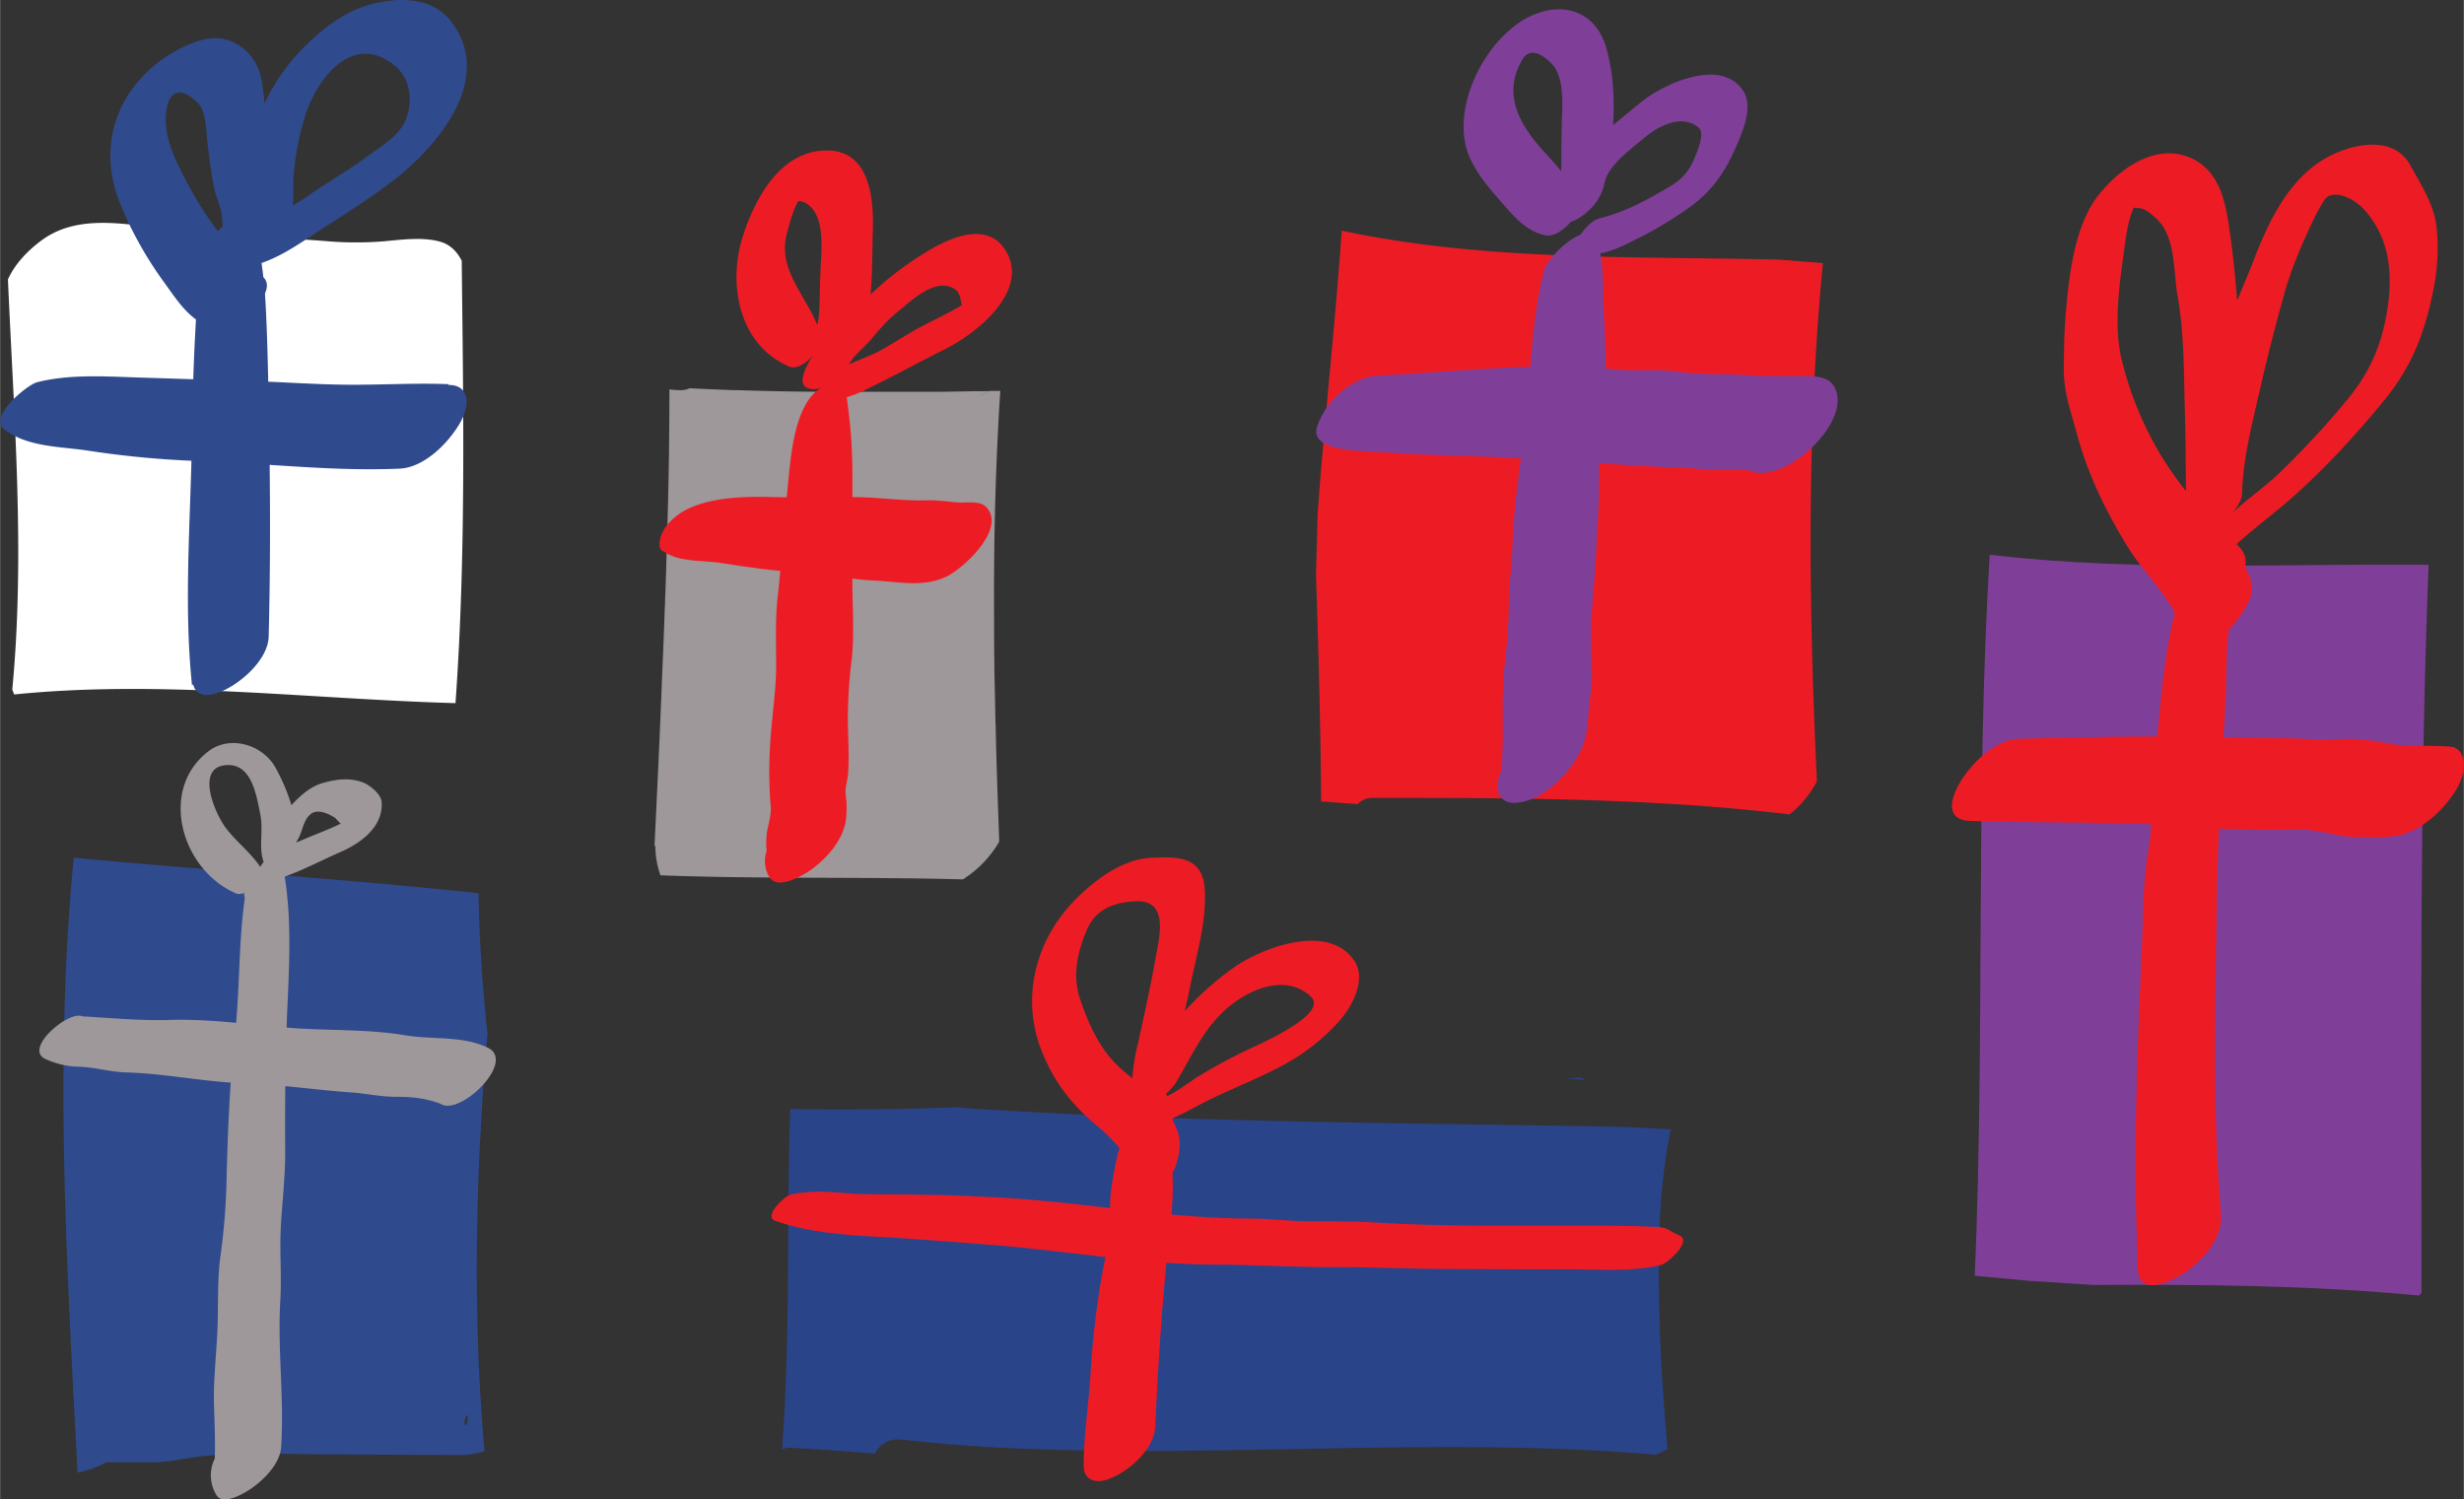 <svg xmlns="http://www.w3.org/2000/svg" width="910" height="553.8" viewBox="0.021 0.003 909.912 553.807" style=""><rect x="0.021" y="0.003" width="909.912" height="553.807" fill="#333333" stroke="none"/><g><title>event70_253913136</title><g data-name="Layer 2"><path d="M170.5 96.3c-1.8-3.5-4.4-6.1-8.2-7.1-6.4-1.7-13.8-.7-20.3-.1a127.8 127.8 0 0 1-22.3-.1c-17.6-1.3-35.3-2.2-52.8-3.8s-37-7.2-51.6 3.6c-4.9 3.6-9.8 8.6-12.4 14.4 2.2 50.5 6.4 101.4 1.6 151.5l.7 1.8c54.2-5.5 108.8 1.7 163 3.2 3.9-54.3 2.9-108.9 2.3-163.4z" fill="#fff"></path><path d="M368.2 287.4c-.2-6.4-.4-12.8-.5-19.2 0-.7-.1-1.3-.1-2-.1-6.8-.3-13.6-.4-20.4v-1c-.1-7.2-.1-14.4-.1-21.5-.1-26.3.6-52.6 2.3-78.9h-4.1a34.7 34.7 0 0 0-3.6 2.1 19.3 19.3 0 0 1 3.4-2h-5.5l-11.4.2h-28.4q-23.9.2-47.7-.6h-1.6l-9.6-.4-6.2-.3a8.2 8.2 0 0 1-4 .7 20.7 20.7 0 0 1-3.5-.3c0 18.7-.3 37.3-.9 55.9-.2 7.3-.4 14.5-.7 21.8a26.2 26.2 0 0 1-.1 2.8c-.3 8.5-.6 17-1 25.5v.2c-.8 20.8-1.8 41.6-2.8 62.4h.3a32.4 32.4 0 0 0 1.9 10.9c37.1 1.4 74.5.5 111.7 1.5a40.3 40.3 0 0 0 12.9-13.1 3.1 3.1 0 0 0 .5-1c-.2-6.8-.5-13.5-.7-20.3 0-1-.1-2-.1-3z" fill="#9e989a"></path><path d="M180 381.9c-1.9-17.3-3-34.6-3.3-52-49.8-5.3-99.7-8.4-149.5-13.1-7.3 75.6-2.5 151.3 1.4 227.1a36.3 36.3 0 0 0 10.6-3.8h16.5c7.1.1 14.5-2 21.6-2.5 16.2-1.2 32.6-.4 48.8-.4l44.5.2a23.9 23.9 0 0 0 8.3-1.5c-4.5-51-3.3-102.8 1.1-154zm-7.4 140.5v.4c.6 5.4-2.7 4.1 0-.4z" fill="#304a8e"></path><path d="M501.4 297a7.4 7.4 0 0 1 5.6-2.3c51.3 0 102.9 0 153.9 6.1a38.2 38.2 0 0 0 10.1-12.2c-3-63.9-3.9-127.9 2.2-191.4l-16.1-1.3c-54.2-1.3-108.5.6-161.6-10.7-2.4 34.9-6.4 69.8-8.9 104.7l-.6 22.4c.9 27.9 1.7 55.8 1.9 83.7z" fill="#ed1c24"></path><path d="M749.7 473.1l23.4 1.5c39.9-.2 80.4.1 120.2 3.9l1-.9c0-89.7-.9-179.4 2.6-269-54.1-.5-108.4 2.6-162.1-3.7-5.3 88.5-1.7 177.6-5.5 266.3z" fill="#7f3f98"></path><g fill="#2a448a"><path d="M584.8 398.3l-1.8-.3-4.1.4 6.2.4z"></path><path d="M617 417.1l-18-.9c-82.2-1.5-164.5-1.6-246.4-7.2-20.3.7-40.5 1-60.8.6-1.3 41.7.1 83.9-3 125.6h.1a8.8 8.8 0 0 1 3.3-.5l2.4.2h.1c9.5.5 18.9 1.2 28.4 2a9.4 9.4 0 0 1 9.4-5.2l16.4 1.6c87.2 7.1 175.6-3.5 262.6 4a34.2 34.2 0 0 0 4.3-2.1c-1.2-14.5-2.3-29-2.8-43.5-.8-24.2-1-50.2 4-74.6z"></path></g><path d="M643.8 33.6c-8.1-12.5-29.2-2.7-37.6 4l-10.5 8.6c.6-9.4.1-19-2.3-27.8C589 1.6 573-.2 560.4 8.8s-22.6 28.4-19.2 44.6c1.6 7.4 7.1 14.2 12 19.8s9.8 12 17.3 13.7c3 .7 7-1.8 9.5-4.9l2-.8c4.9-2.7 9.2-7.4 10.4-13 .1-.5.3-1.1.4-1.6 1.8-6.1 10.3-12.2 14.7-15.9s13.4-9 19.9-3.5c2.5 2.2-1 9.7-1.9 11.9-2.3 5.2-5.1 7.7-10 10.5-8.2 4.8-15.7 8.8-25 11.1-4.4 1.1-11.9 11.5-7.5 12.8h-.1c7.3 1.6 14.1-1.4 20.5-4.7a142.8 142.8 0 0 0 21.6-13c7.2-5.4 11.9-12.1 15.5-20.2 2.6-5.7 7.3-15.9 3.3-22zm-76.3 19.3c-7.8-9.5-11.9-19.6-5.3-30.9 2.8-4.7 7.3-1.9 10.4 1.1 4.7 4.2 4.5 13.3 4.3 18.9s-.3 13-.3 19.6a8.6 8.6 0 0 1-.1 1.6c-2.7-3.5-6.1-6.8-9-10.3z" fill="#7f3f98"></path><path d="M592.2 114c-.3-8 .3-17.3-2.5-24.8-3.3-9.1-18.2 5.8-19.4 10.4-4.2 16-4.8 32.8-6.2 49.2s-5 34.5-5.5 52c-.2 7.7-1.4 15.1-1.4 22.8a197.8 197.8 0 0 1-1.5 21.7c-1.5 13.1 0 26.5-1.3 39.5a3.6 3.6 0 0 0-.4.9c-2.2 5.2-.7 11.4 5.9 10.8 9.4-.7 18.1-9.3 22.6-16.8s3.6-14.1 4.8-22.2.2-15.1.2-22.3.8-14.3 1.3-21.3 1.1-17 1.5-25.5.1-16.3.7-24.5 1.6-16.8 1.9-25.2-.3-16.5-.7-24.7z" fill="#7f3f98"></path><g fill="#7f3f98"><path d="M676.9 142.1c-2.8-3.9-10-3.2-14.1-3.2-6 0-11.2.1-17.2-.3-8.6-.6-17.1-.1-25.7-1.3s-15.9 0-23.8-.9c-18.9-2.1-39.2-.7-58.2.5-9.5.6-19 1.4-28.6 1.8s-19.2 8.6-22.8 18.5 17.2 9.3 21.8 9.7c7.7.5 15.4 1 23.2 1.2 15.3.4 30.5 1.1 45.7 2.1s28.7 2.1 43.2 2.5c5.2.1 10.4 1.1 15.6.9h9.5l-.8-.6c12.5 8.6 41.4-18.3 32.2-30.9z"></path><path d="M645.5 173.6c-1.1.1 1.4 1.2 0 0z"></path><path d="M645.7 173.6z"></path></g><path d="M371.7 93.1c-8.4-14.9-28.7-1.1-37.8 5.4a104.3 104.3 0 0 0-12.4 10.3c.7-7.8.6-15.7.8-22.8.5-13-1.1-31.3-18.2-30.4s-26 19.5-30 32.4c-5.3 17.3-1.1 39.6 17.4 47.4 2.6 1.1 6.2-1.1 8.7-4.1a33.5 33.5 0 0 0-2.1 3.6c-1.1 2.3-3.5 7.4.6 8.6 2.1.7 4.5 0 6.7-1.3a12.1 12.1 0 0 0-.5 1.8c-.2 1.7.5 2.4 1.6 2.7h-.1c5.2 2.1 13.8-3.1 18.4-5.3 8-4 15.9-8.3 23.9-12.3 11.3-5.5 31.4-21.1 23-36zm-81.1-6.9c1-3.6 1.9-7.4 3.6-10.8a4.1 4.1 0 0 1 .6-1.1 5.8 5.8 0 0 1 2.9.8c7.3 4.4 5.6 17.6 5.3 24.7s-.2 11.3-.6 16.9a34.3 34.3 0 0 1-.6 3.4c-4.4-11.2-14.8-20.9-11.2-33.9zm49.9 34.3c-4.9 2.6-9.5 5.6-14.2 8.3s-8.7 3.8-12.9 5.9l1.3-2c1.7-2.2 5.5-5.5 7.3-7.7s5.6-6.7 9-9.4c5.2-4.2 14.4-13.5 21.6-8.8 1.6 1 2 3 2.3 4.6l.3 1.3c-4.7 2.9-9.8 5.2-14.7 7.8z" fill="#ed1c24"></path><path d="M314.8 217.4c-.1-13.4 0-26.7 0-40.1 0-6.6-.2-13-.8-19.5-.4-4-.9-7.9-1.4-11.9.5-2.2-.2-4.4-3.1-4.4-14.8.2-17 22.9-18.1 33.2-1.6 15.6-2.6 31.1-4.3 46.6-.9 8.6-.4 17.4-.5 26s-1.7 18.5-2.2 27.7a154.9 154.9 0 0 0 .2 22.6c.3 3.1-.8 6.7-1.4 9.8a31.8 31.8 0 0 0-.1 6.9 11.6 11.6 0 0 0 1.1 9.8c3.2 4.9 13.1-1.2 15.8-3.2 5.7-4.3 11-10.4 12.3-17.5a37.2 37.2 0 0 0 0-10c-.3-2.5.8-5.4.9-7.9.5-6.8-.1-13.7-.1-20.5a179.3 179.3 0 0 1 1.5-22c.8-8.5.3-17.1.2-25.6z" fill="#ed1c24"></path><path d="M364.5 187.6c-2.3-2.8-6.9-1.9-10.1-2s-7.9-1-12-.8c-9.1.3-18-1.2-27-1.2s-19.6.3-29.5 0-21.3-.1-30.5 3.7c-5.1 2.1-11.1 6.9-11.8 12.8-.3 2.3.4 3.4 1.7 3.7 5.4 3.9 14.4 3.1 20.7 4.1 10.1 1.6 20 3.1 30.2 3.5s17.4 2.7 26.2 3 18 2.8 27.1-1.4c6.2-3 21.9-17.3 15-25.4z" fill="#ed1c24"></path><path d="M99.3 154c-.3-14.3-.5-28.6-1.3-42.9a167.3 167.3 0 0 0-2.2-18.7C95 87.7 97.2 84 94 80c-.5-.8-1.4-1.3-3.1-1.2-5.7.4-10.7 6-12.8 10.8-4.9 11.3-5.5 22.8-6.1 34.9-.8 14.9-1 29.9-1.3 44.8-.7 27.6-2.7 56.4.2 83.9l.4-.5c.7 3.2 3.4 5.1 8.8 3.3 7.7-2.5 18.8-11.9 19.1-20.8.7-26.9.6-54.3.1-81.2z" fill="#304a8e"></path><path d="M165.5 142.2l.2-.3c-12.5-.5-25 .3-37.5.2s-24.9-1.1-37.4-1.4l-40.6-1.3c-12-.4-24.9-1.2-36.6 1.8-3.7 1-18.2 12.9-12.1 17.4 8.5 6.4 19.9 6.3 30 7.7a352.1 352.1 0 0 0 39.5 3.9c25.6.7 50.8 4 76.4 2.9 9.1-.3 18-9.3 22.3-16.6s3.4-14.5-4.2-14.3z" fill="#304a8e"></path><path d="M166.3 7.6c-7.5-9.5-21.4-8.6-31.7-5.3s-21.2 12.8-28.5 22.1a74.8 74.8 0 0 0-8.4 13.8c-.3-2.7-.6-5.4-1-8.1-1.3-7.7-6.2-13.6-13.7-15.6s-18.5 3.8-24.8 8.7c-16.8 13.2-21.7 33-13.7 52.4a137.1 137.1 0 0 0 16.1 28.7c5.5 7.6 11.4 17.3 21.8 16.8 5.8-.3 22.6-14.9 13.5-19.6a16 16 0 0 1-4.4-3.1c8-1.2 16.4-6.6 22.6-10.7 10.5-7 21.2-13.3 31.2-21.1 16.6-12.8 37.7-38 21-59zM80.4 85.3c-6-7.6-10.8-16.5-15-25.1-3.1-6.5-5.6-14.9-3.4-22s8.2-3.3 11.3.1 2.8 11.2 3.5 16.3S78 64 78.9 68.7s2.9 8 3.1 11.7.9 7.9 3 10.9c-1.6-2.1-3.1-4.2-4.6-6zm69.8-42C148 50 140.6 54.1 135.3 58c-7.3 5.4-15.1 9.7-22.5 15-1.6 1.1-3.1 2-4.7 2.9.4-3.5 0-7.3.3-10.9a100 100 0 0 1 4.7-23.5c4.6-13.2 17.4-29.6 32.6-17.3 5.8 4.8 6.7 12.3 4.5 19.1z" fill="#304a8e"></path><path d="M823 207.1h-.1c-.3-1.5-1.2-2.5-3.5-2.3-5.5.5-11.2 6.1-13 11.1-7.9 21.8-8.2 45.7-11 68.4-1.3 9.8-.2 20.3-2 29.9s-1.8 20.8-2.2 30.7c-1.7 40.1-3.6 80.3-1.7 120.5a13.8 13.8 0 0 0 .3 5.3c2 8.3 14.1 1.5 17.7-1.1 6.6-4.8 13.4-12.6 12.7-21.2-3.3-40.3-2-80.6-1.4-121 .2-9 .3-18.5 1.3-27.5s.2-19.7 1.1-29.5.9-21 1.3-31.5 5.2-23.2.5-31.8z" fill="#ed1c24"></path><path d="M906.3 276.1a.3.3 0 0 0 .1-.2h-1a6.5 6.5 0 0 0-2-.2c-4.6-.3-9.2-.2-13.8-.2s-12.7-2.2-19-2.5-11.7.4-17.6 0-13.8-.3-20.6-.5c-29-.9-57.9-.4-86.9.4-8.8.3-17.6 9.2-21.7 16.2s-4.8 13.9 3.9 14.1c27.5.9 55.2.1 82.6 2.1a325.6 325.6 0 0 0 38.2 1.1c5.5-.2 10.6 1.3 15.9 2.2s13.2.9 19.3.3c9.8-1 18.9-9.6 23.7-17.7 3.4-5.9 3.7-13.3-1.1-15.1z" fill="#ed1c24"></path><path d="M899.9 84.3c-.8-8.4-5.7-15.9-9.7-23.2-7-12.8-25.4-7.1-34.4-.7-11.2 7.9-17.7 21.1-22.6 33.4-2.2 5.8-4.6 11.5-7 17.2-.6-7.5-1.3-14.9-2.3-22.4-1.5-10.5-2.7-23.5-13.1-29.4-13.4-7.4-27.6 2.5-35.9 13s-10.7 28-11.9 42.4c-.7 7.5-.8 15.1-.8 22.7s2.7 15.1 4.8 22.9c4 14.9 10.6 28.4 18.6 41.5 5.3 8.8 14.6 17.5 18.9 27.3-.5 3.1 0 6.1 2.5 8.2 8.9 7.5 23-10.9 24.5-18.1.6-3.1-.5-6.3-2.3-9.4 0-.6.1-1.1.1-1.7.3-2.9-1.3-5.1-3.3-7 5.8-5.3 12.1-10.1 18.2-15.2 13-11.2 24.9-24.1 35.8-37.3s15.5-25.6 18.7-41.6a77.1 77.1 0 0 0 1.2-22.6zm-116.5 47.9c-2.8-12.4-.7-27 1-39.4.7-5.2 1.4-11.2 3.6-16.1.2.1 1 0 2.8.3s5.2 3.1 7.1 5.4c5.6 6.9 4.8 18.6 6.3 26.9 2.5 13.8 2.3 28.7 2.7 42.7.3 9.8.3 19.6.4 29.4a135.5 135.5 0 0 1-9.6-13.8 126.5 126.5 0 0 1-14.3-35.4zm98.4-18.7c-2 13.3-6.1 23.2-14.5 33.6a319.3 319.3 0 0 1-25.6 27.7c-4.5 4.3-9.5 7.9-14.2 11.9l-3 2.7c2-2.4 3.4-4.9 3.5-6.9.3-13.2 3.9-26.5 6.8-39.4s5.9-24.1 9.2-36c2.6-8.9 7-19 11.1-27.4.9-1.8 1.9-3.5 2.9-5.2s2-2 2-2.1c4.4-1.9 10.6 2.1 13.2 5.1 9.2 10.3 10.5 23 8.6 36z" fill="#ed1c24"></path><path d="M620 456.2c-2.8-1.1-4.1-2.8-7.5-3-7.6-.4-15.2-.5-22.8-.5h-42.1c-13.6 0-27-.4-40.6-1.2-7.9-.5-15.9-.3-23.9-.4s-13.9-1-20.9-1c-27.4 0-54.6-4.7-81.8-7-14.6-1.2-29.2-1.7-43.8-1.9-8.5-.2-16.9.2-25.3-.6-6.5-.6-12.8-.8-19.3.6-2.2.5-10.3 8.1-5.7 9.7 11.7 4.2 25.8 5.3 38.1 5.9 14.4.8 28.7 2 43.1 3.1 27.4 2.2 54.7 7.2 82.2 7.2 14 0 27.9 1 42 .9s29.2.7 43.7.7 28.1.2 42.1.1c11.6-.1 24.7 1.2 36-1.6 2.5-.7 11.8-9.1 6.5-11z" fill="#ed1c24"></path><path d="M432.7 429.1c-.7-7.9 2.4-17.8-2.1-25h-.1a.3.3 0 0 0-.1-.2 2.4 2.4 0 0 0-2.4-.8c-4.6.4-9.2 5.1-10.8 9.2a116.5 116.5 0 0 0-7 28.5c-.7 5.4.4 10.7-.6 16s-2 10.7-3 16.1a321.1 321.1 0 0 0-3.9 35.2c-.7 11-2.5 22.3-2.5 33.3a.1.1 0 0 0 .1-.1c-.4 4.5 3.4 6.9 8.5 5.2 7.4-2.4 17.3-10.9 17.8-19.3 1.1-22.5 2.4-45.2 4.9-67.6 1.2-10.4 2.2-19.9 1.2-30.5z" fill="#ed1c24"></path><path d="M500.1 354.8c-9.5-14-33.6-4.9-44.1 2.3a111.4 111.4 0 0 0-18.5 16.4c.6-2.6 1.2-5.1 1.7-7.6 2.3-12.2 6.5-25 5.7-37.5s-10.6-11.9-19.4-11.6c-10.7.4-21 8-28.2 15.3-15.1 15.1-20.5 36.9-12.4 56.6 4.4 10.9 10.7 19 19.6 26.6a65.4 65.4 0 0 1 11.5 12c2.6 3.6 4 7.8 6.6 11.4s10.5-5 11.3-7.3c2.5-7.1 2.6-12.2-1.3-18.2 5.1-2.1 10-5.1 14.6-7.3 8.7-4.2 17.7-7.7 26.3-12.3a76.1 76.1 0 0 0 21.2-16.6c4.7-5.3 10.1-15.4 5.4-22.2zM413.2 394c-7.1-6.5-11.3-16-14.3-24.9s-1-17.4 2.4-25.5 10.6-10.4 18.1-10.7c12.7-.6 8.6 13.7 7.2 21.8-1.8 10.2-4.1 20.4-6.3 30.5a71.6 71.6 0 0 0-2.1 13.1c-1.7-1.4-3.4-2.8-5-4.3zm47.2-6.1c-5.7 2.7-11 5.6-16.4 8.8s-9.3 6.7-14 8.6a9.4 9.4 0 0 0-2.6 1.4h-.1a31.9 31.9 0 0 0 6.7-6.4c6-9.9 9.8-19.4 18.5-27.3s22.4-13.4 31.5-5c7.3 6.6-20 18.1-23.6 19.9z" fill="#ed1c24"></path><path d="M104.7 321.3c-1.1-5.7-16.8 4.3-14.3 10.3-2.4 16.8-1.8 34.1-3.7 51.1s-2.7 36.7-3.1 55a244 244 0 0 1-2.3 26.9c-1.2 9.3-.6 18.8-1.1 28.1S78.8 510 79 518.8c.2 6.7.5 13.3.3 19.9a13.9 13.9 0 0 0 .6 13.5c2.4 4.3 11.3-1.2 13.4-2.8 4.5-3.2 10.1-9 10.5-14.9 1.2-18.1-1.4-36.1-.3-54.3.5-8.3-.2-16.7.1-25.1s1.7-19.3 1.7-29.1c-.1-17.8 0-35.9.8-53.7s1.6-34.4-1.4-51z" fill="#9e989a"></path><path d="M180.2 387c-9.6-4.6-20.2-2.9-30.4-4.6-13.7-2.3-28.1-1.7-41.9-2.7s-29.6-3.4-44.6-3c-11 .4-22-.7-32.9-1.3-5-2.4-22.4 12.3-13.3 15.9a30.6 30.6 0 0 0 12.1 2.7c5.8.2 11.4 1.9 17.3 2.1 14.5.4 28.8 3.5 43.2 4s26.8 2.5 40.2 3.4c5.4.4 10.7 1.6 16.2 1.6s10.9.4 16.6 2.6c7 4.7 28-15.5 17.5-20.7z" fill="#9e989a"></path><path d="M140.9 296c-.3-2.8-4.7-6.3-7.1-7.1-4.8-1.7-9.5-1.1-14.3.2s-8.7 4.8-11.9 8.3a70 70 0 0 0-6.3-14.6c-5-8-16.7-11.3-24.5-5.2-18.5 14.4-9.6 43.9 10.4 52.4 2.4 1 6.2-1.7 8.1-4.7h.1c.9 1 2.4.5 3.5.3 9-2 18.3-7.2 26.8-10.9s16-10 15.2-18.7zm-44.8 24.2c-3.6-5.4-8.9-9.3-12.8-14.5s-10.9-21.4-.7-23 12 10.8 13.4 17.5-.5 11.9 1.1 17.4a1.5 1.5 0 0 0 .3.7 12.7 12.7 0 0 0-1.3 1.9zm15.4-9.9l-2.2.9.7-1.2c1.8-3.1 1.9-7 4.7-9.3s7.4.3 9.2 1.5a18 18 0 0 0 1.9 2c-4.7 2.3-9.7 4.1-14.3 6.1z" fill="#9e989a"></path></g></g></svg>